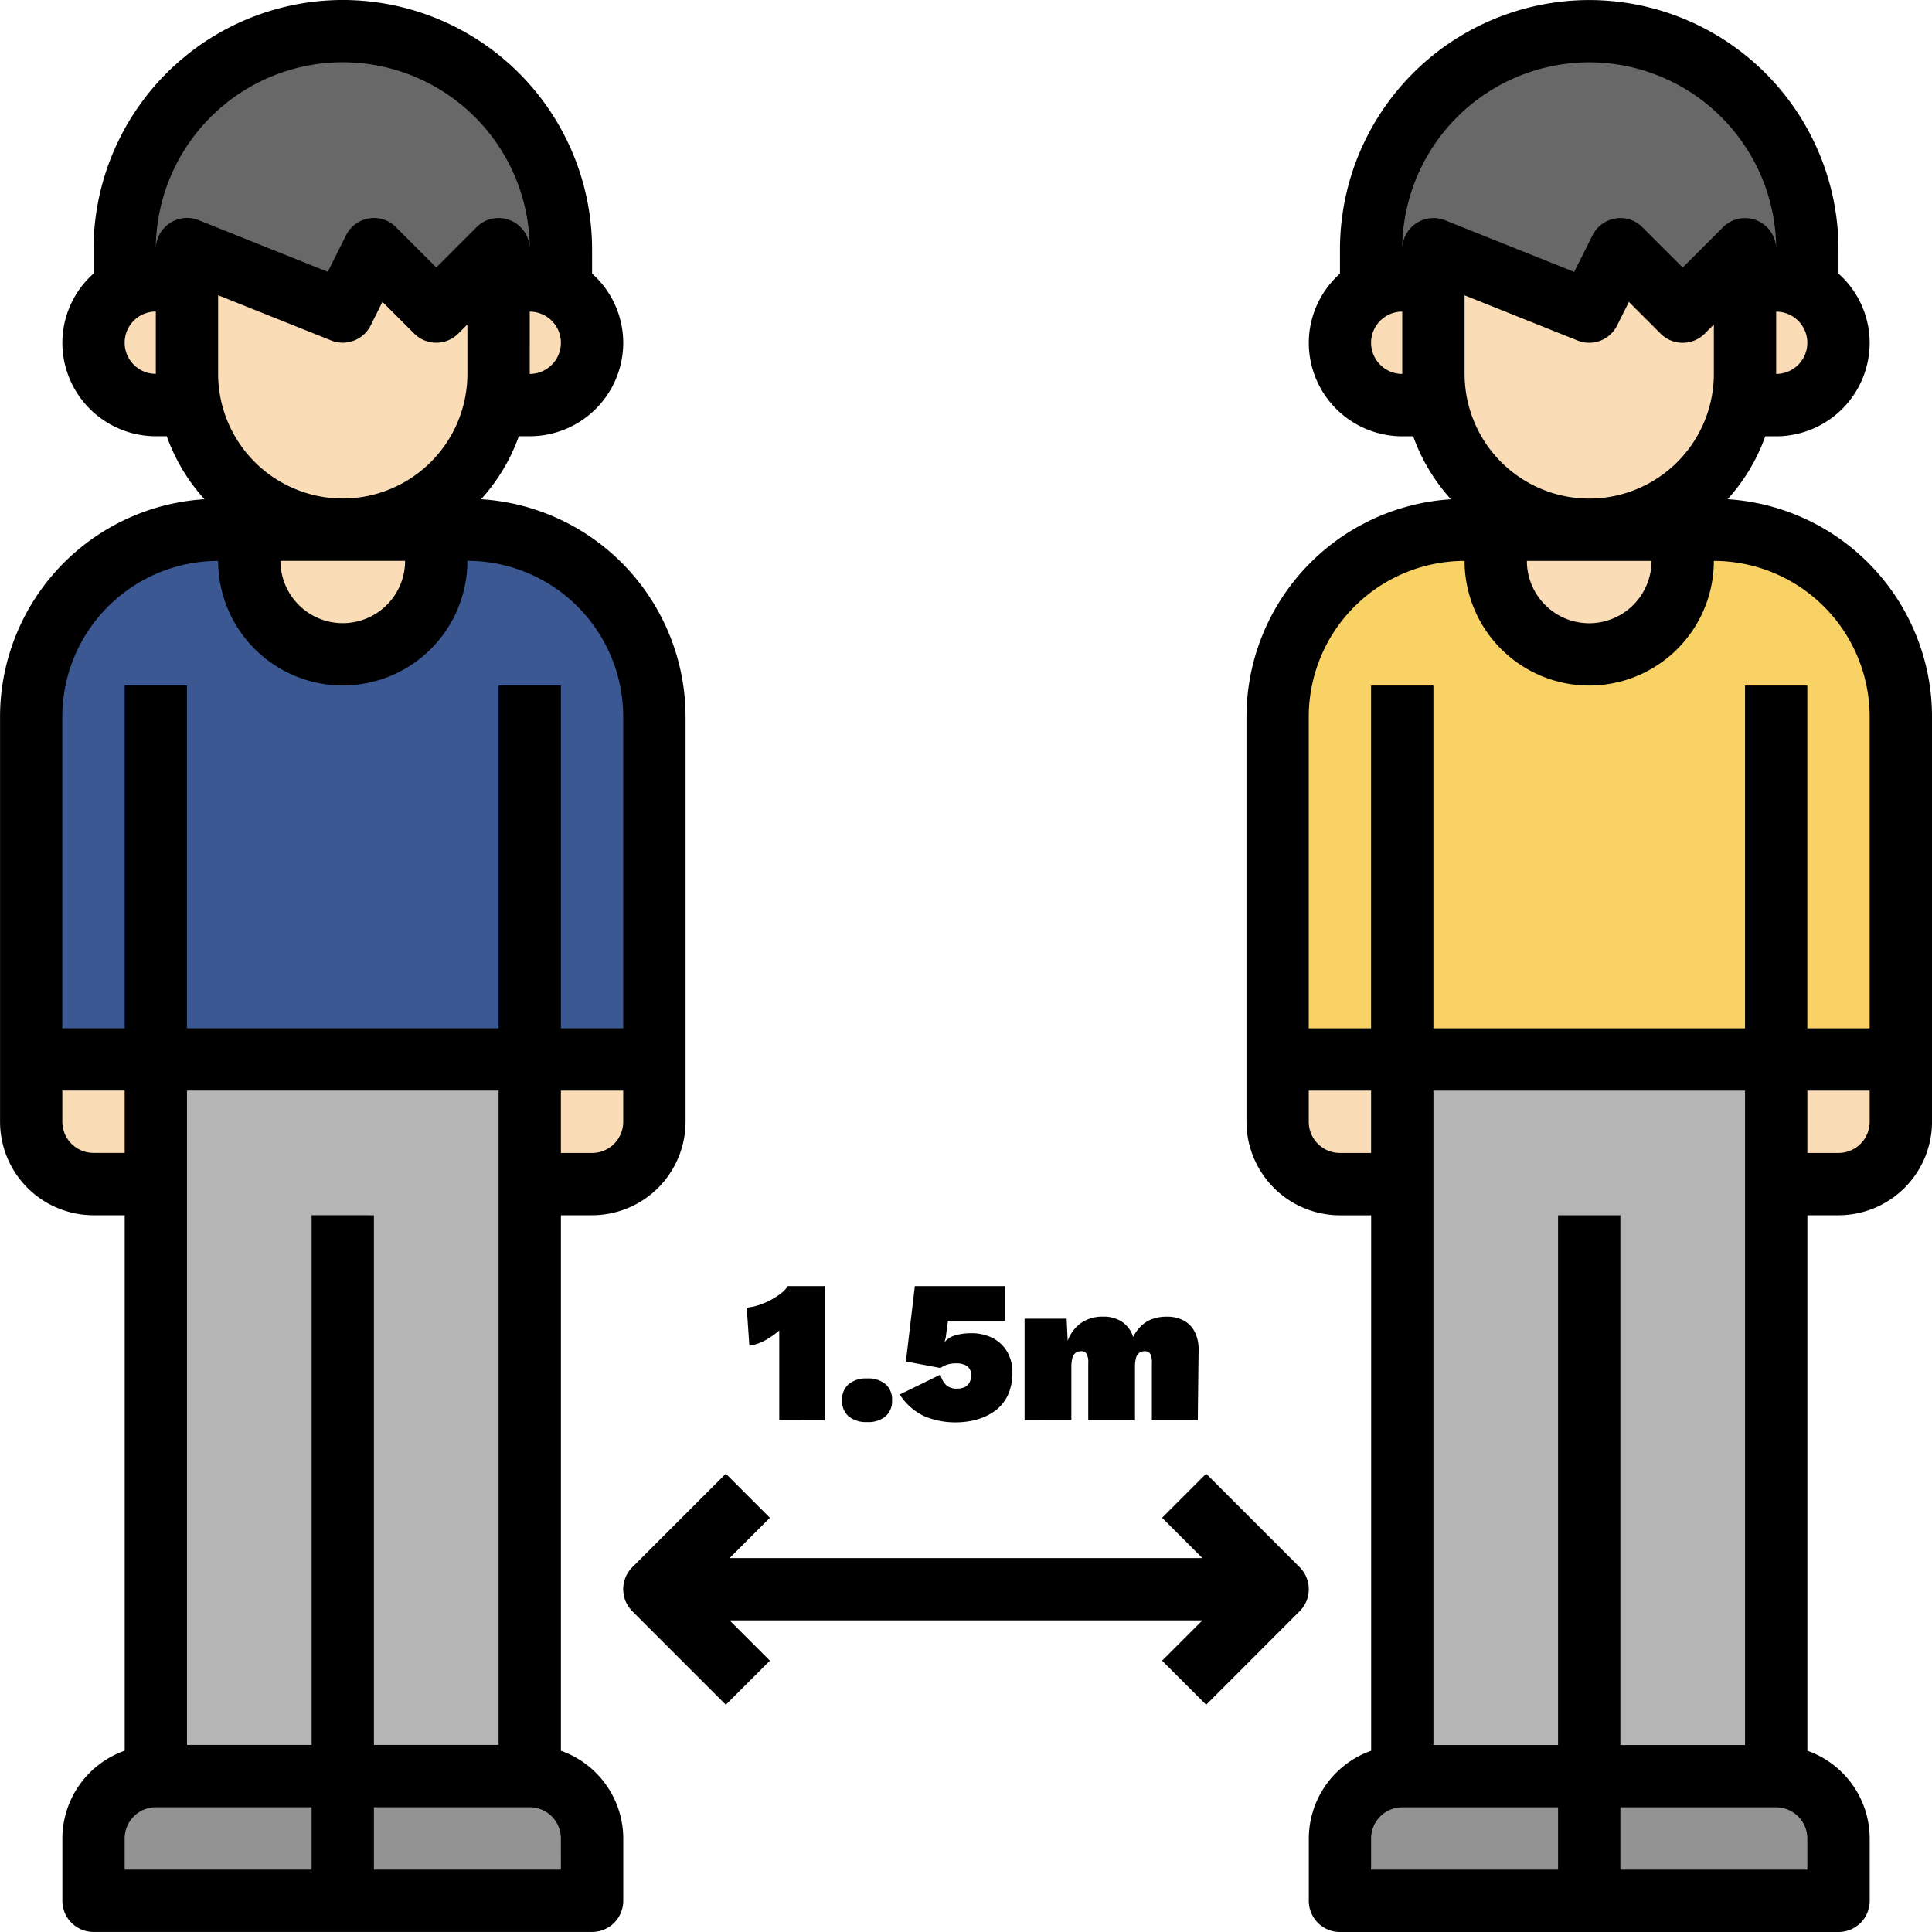 <svg xmlns="http://www.w3.org/2000/svg" width="131.925" height="131.924" viewBox="0 0 131.925 131.924">
  <g id="p2-6" transform="translate(0)">
    <g id="Group_322" data-name="Group 322">
      <path id="Path_714" data-name="Path 714" d="M-3495.743-4582.281h-17.022a12.766,12.766,0,0,0-12.767,12.767v27.661a4.254,4.254,0,0,0,4.256,4.256h4.256v-8.511h25.534v8.511h4.256a4.254,4.254,0,0,0,4.256-4.256v-27.661A12.766,12.766,0,0,0-3495.743-4582.281Z" transform="translate(3527.66 4618.454)" fill="#3b5892"/>
      <path id="Path_715" data-name="Path 715" d="M-3172.51-4262.281h-12.767a4.254,4.254,0,0,0-4.256,4.255v4.256h17.022Z" transform="translate(3281.028 4383.566)" fill="#939393"/>
      <path id="Path_716" data-name="Path 716" d="M-3175.743-4582.281h-17.022a12.766,12.766,0,0,0-12.767,12.767v27.661a4.254,4.254,0,0,0,4.256,4.256h4.256v-8.511h25.534v8.511h4.256a4.254,4.254,0,0,0,4.256-4.256v-27.661A12.766,12.766,0,0,0-3175.743-4582.281Z" transform="translate(3292.772 4618.454)" fill="#f9d266"/>
      <path id="Path_717" data-name="Path 717" d="M-3077.532-4437.77h4.256a4.254,4.254,0,0,0,4.256-4.256v-4.255h-8.511Z" transform="translate(3198.817 4518.626)" fill="#fadcb6"/>
      <path id="Path_718" data-name="Path 718" d="M-3197.021-4437.77h-4.256a4.254,4.254,0,0,1-4.256-4.256v-4.255h8.511Z" transform="translate(3292.772 4518.626)" fill="#fadcb6"/>
      <path id="Path_719" data-name="Path 719" d="M-3173.532-4446.281H-3148v48.94h-25.534Z" transform="translate(3269.283 4518.626)" fill="#b5b5b5"/>
      <path id="Path_720" data-name="Path 720" d="M-3125.532-4262.281h12.767a4.254,4.254,0,0,1,4.256,4.255v4.256h-17.022Z" transform="translate(3234.051 4383.566)" fill="#939393"/>
      <path id="Path_721" data-name="Path 721" d="M-3144.254-4654.281v8.511a10.64,10.64,0,0,1-10.639,10.639,10.64,10.64,0,0,1-10.639-10.639v-8.511l10.639,4.255,2.128-4.255,4.256,4.255Z" transform="translate(3263.411 4671.303)" fill="#fadcb6"/>
      <g id="Group_317" data-name="Group 317" transform="translate(118.943 19.15)">
        <path id="Path_722" data-name="Path 722" d="M-3084-4646.281h-2.128v6.383a10.619,10.619,0,0,1-.215,2.128H-3084a4.254,4.254,0,0,0,4.256-4.256A4.254,4.254,0,0,0-3084-4646.281Z" transform="translate(3086.34 4646.281)" fill="#fadcb6"/>
      </g>
      <path id="Path_723" data-name="Path 723" d="M-3183.149-4639.9v-6.383h-2.128a4.254,4.254,0,0,0-4.256,4.255,4.254,4.254,0,0,0,4.256,4.256h2.343A10.619,10.619,0,0,1-3183.149-4639.9Z" transform="translate(3281.028 4665.431)" fill="#fadcb6"/>
      <g id="Group_318" data-name="Group 318" transform="translate(93.624 2.128)">
        <path id="Path_724" data-name="Path 724" d="M-3166.637-4710.281a14.9,14.9,0,0,0-14.895,14.895v2.717a4.23,4.23,0,0,1,2.128-.589h2.128v-2.128l10.639,4.256,2.128-4.256,4.255,4.256,4.256-4.256v2.128h2.128a4.229,4.229,0,0,1,2.128.589v-2.717A14.894,14.894,0,0,0-3166.637-4710.281Z" transform="translate(3181.532 4710.281)" fill="#686868"/>
      </g>
      <path id="Path_725" data-name="Path 725" d="M-3149.532-4582.281v2.128a6.383,6.383,0,0,0,6.384,6.383,6.383,6.383,0,0,0,6.383-6.383v-2.128Z" transform="translate(3251.667 4618.454)" fill="#fadcb6"/>
      <path id="Path_726" data-name="Path 726" d="M-3492.51-4262.281h-12.767a4.254,4.254,0,0,0-4.256,4.255v4.256h17.022Z" transform="translate(3515.916 4383.566)" fill="#939393"/>
      <path id="Path_727" data-name="Path 727" d="M-3397.532-4437.77h4.256a4.254,4.254,0,0,0,4.256-4.256v-4.255h-8.511Z" transform="translate(3433.705 4518.626)" fill="#fadcb6"/>
      <path id="Path_728" data-name="Path 728" d="M-3517.021-4437.77h-4.256a4.254,4.254,0,0,1-4.256-4.256v-4.255h8.511Z" transform="translate(3527.66 4518.626)" fill="#fadcb6"/>
      <path id="Path_729" data-name="Path 729" d="M-3493.532-4446.281H-3468v48.94h-25.534Z" transform="translate(3504.171 4518.626)" fill="#b5b5b5"/>
      <path id="Path_730" data-name="Path 730" d="M-3445.532-4262.281h12.767a4.254,4.254,0,0,1,4.256,4.255v4.256h-17.022Z" transform="translate(3468.938 4383.566)" fill="#939393"/>
      <path id="Path_731" data-name="Path 731" d="M-3464.254-4654.281v8.511a10.64,10.64,0,0,1-10.639,10.639,10.64,10.64,0,0,1-10.639-10.639v-8.511l10.639,4.255,2.128-4.255,4.255,4.255Z" transform="translate(3498.299 4671.303)" fill="#fadcb6"/>
      <g id="Group_319" data-name="Group 319" transform="translate(33.83 19.15)">
        <path id="Path_732" data-name="Path 732" d="M-3404-4646.281h-2.128v6.383a10.619,10.619,0,0,1-.215,2.128H-3404a4.254,4.254,0,0,0,4.256-4.256A4.254,4.254,0,0,0-3404-4646.281Z" transform="translate(3406.34 4646.281)" fill="#fadcb6"/>
      </g>
      <path id="Path_733" data-name="Path 733" d="M-3503.148-4639.9v-6.383h-2.128a4.254,4.254,0,0,0-4.256,4.255,4.254,4.254,0,0,0,4.256,4.256h2.343A10.6,10.6,0,0,1-3503.148-4639.9Z" transform="translate(3515.916 4665.431)" fill="#fadcb6"/>
      <g id="Group_320" data-name="Group 320" transform="translate(8.511 2.128)">
        <path id="Path_734" data-name="Path 734" d="M-3486.637-4710.281a14.9,14.9,0,0,0-14.895,14.895v2.717a4.23,4.23,0,0,1,2.128-.589h2.128v-2.128l10.639,4.256,2.128-4.256,4.256,4.256,4.255-4.256v2.128h2.128a4.23,4.23,0,0,1,2.128.589v-2.717A14.9,14.9,0,0,0-3486.637-4710.281Z" transform="translate(3501.532 4710.281)" fill="#686868"/>
      </g>
      <path id="Path_735" data-name="Path 735" d="M-3469.532-4582.281v2.128a6.383,6.383,0,0,0,6.384,6.383,6.383,6.383,0,0,0,6.384-6.383v-2.128Z" transform="translate(3486.555 4618.454)" fill="#fadcb6"/>
      <g id="Group_321" data-name="Group 321">
        <path id="Path_736" data-name="Path 736" d="M-3180.681-4684.189a12.785,12.785,0,0,0,2.577-4.3h.745a6.391,6.391,0,0,0,6.384-6.383,6.35,6.35,0,0,0-2.128-4.724v-1.66a17.042,17.042,0,0,0-17.022-17.022,17.042,17.042,0,0,0-17.022,17.022v1.66a6.346,6.346,0,0,0-2.128,4.724,6.391,6.391,0,0,0,6.384,6.383h.745a12.754,12.754,0,0,0,2.577,4.3,14.9,14.9,0,0,0-13.961,14.848v27.662a6.391,6.391,0,0,0,6.384,6.383h2.128v36.564a6.375,6.375,0,0,0-4.256,5.992v4.256a2.127,2.127,0,0,0,2.128,2.128h34.045a2.127,2.127,0,0,0,2.128-2.128v-4.256a6.375,6.375,0,0,0-4.256-5.992V-4635.3h2.128a6.391,6.391,0,0,0,6.383-6.383v-27.662a14.9,14.9,0,0,0-13.96-14.848Zm-17.957-8.558v-5.369l7.72,3.089a2.131,2.131,0,0,0,2.694-1.023l.806-1.615,2.168,2.168a2.125,2.125,0,0,0,3.009,0l.625-.625v3.375a8.52,8.52,0,0,1-8.511,8.511A8.52,8.52,0,0,1-3198.637-4692.747Zm12.767,12.767a4.26,4.26,0,0,1-4.256,4.256,4.26,4.26,0,0,1-4.256-4.256Zm8.511-12.767V-4697a2.13,2.13,0,0,1,2.128,2.128A2.13,2.13,0,0,1-3177.359-4692.747Zm-27.662-2.128a2.13,2.13,0,0,1,2.128-2.128v4.256A2.13,2.13,0,0,1-3205.021-4694.875Zm3.062-8.146a2.131,2.131,0,0,0-.934,1.762,12.78,12.78,0,0,1,12.767-12.767,12.78,12.78,0,0,1,12.767,12.767,2.129,2.129,0,0,0-1.313-1.966,2.115,2.115,0,0,0-2.319.462l-2.751,2.751-2.751-2.751a2.1,2.1,0,0,0-1.845-.6,2.133,2.133,0,0,0-1.562,1.149l-1.251,2.5-8.822-3.528A2.133,2.133,0,0,0-3201.959-4703.021Zm3.322,23.04a8.52,8.52,0,0,0,8.511,8.512,8.52,8.52,0,0,0,8.511-8.512,10.652,10.652,0,0,1,10.639,10.639v21.278h-4.256v-23.406h-4.255v23.406h-21.278v-23.406h-4.256v23.406h-4.256v-21.278A10.651,10.651,0,0,1-3198.637-4679.98Zm-8.511,40.429a2.13,2.13,0,0,1-2.128-2.128v-2.128h4.256v4.256Zm14.895,48.939h-12.767v-2.128a2.13,2.13,0,0,1,2.128-2.127h10.639Zm0-44.684v36.173h-8.511v-44.684h21.278v44.684H-3188V-4635.3Zm17.022,44.684H-3188v-4.255h10.639a2.13,2.13,0,0,1,2.128,2.127Zm2.128-48.939h-2.128v-4.256h4.256v2.128A2.13,2.13,0,0,1-3173.1-4639.552Z" transform="translate(3298.645 4718.281)"/>
        <path id="Path_737" data-name="Path 737" d="M-3495.231-4598.732V-4635.3h2.128a6.391,6.391,0,0,0,6.384-6.383v-27.662a14.9,14.9,0,0,0-13.961-14.848,12.789,12.789,0,0,0,2.577-4.3h.745a6.391,6.391,0,0,0,6.384-6.383,6.35,6.35,0,0,0-2.128-4.724v-1.66a17.042,17.042,0,0,0-17.022-17.022,17.042,17.042,0,0,0-17.022,17.022v1.66a6.35,6.35,0,0,0-2.128,4.724,6.391,6.391,0,0,0,6.384,6.383h.745a12.754,12.754,0,0,0,2.577,4.3,14.9,14.9,0,0,0-13.961,14.848v27.662a6.391,6.391,0,0,0,6.384,6.383h2.128v36.564a6.375,6.375,0,0,0-4.256,5.992v4.256a2.127,2.127,0,0,0,2.128,2.128h34.045a2.127,2.127,0,0,0,2.128-2.128v-4.256A6.375,6.375,0,0,0-3495.231-4598.732Zm2.128-40.82h-2.128v-4.256h4.256v2.128A2.13,2.13,0,0,1-3493.1-4639.552Zm-25.534-53.2v-5.369l7.72,3.089a2.13,2.13,0,0,0,2.694-1.023l.806-1.615,2.168,2.168a2.125,2.125,0,0,0,3.009,0l.625-.625v3.375a8.52,8.52,0,0,1-8.511,8.511A8.52,8.52,0,0,1-3518.637-4692.747Zm12.767,12.767a4.26,4.26,0,0,1-4.256,4.256,4.26,4.26,0,0,1-4.256-4.256Zm8.511-12.767V-4697a2.13,2.13,0,0,1,2.128,2.128A2.13,2.13,0,0,1-3497.359-4692.747Zm-27.662-2.128a2.13,2.13,0,0,1,2.128-2.128v4.256A2.13,2.13,0,0,1-3525.021-4694.875Zm3.062-8.146a2.131,2.131,0,0,0-.934,1.762,12.78,12.78,0,0,1,12.767-12.767,12.78,12.78,0,0,1,12.767,12.767,2.129,2.129,0,0,0-1.313-1.966,2.115,2.115,0,0,0-2.319.462l-2.751,2.751-2.751-2.751a2.1,2.1,0,0,0-1.845-.6,2.133,2.133,0,0,0-1.562,1.149l-1.251,2.5-8.822-3.53a2.141,2.141,0,0,0-1.985.215Zm3.322,23.04a8.52,8.52,0,0,0,8.511,8.512,8.52,8.52,0,0,0,8.511-8.512,10.651,10.651,0,0,1,10.639,10.639v21.278h-4.256v-23.406h-4.256v23.406h-21.278v-23.406h-4.256v23.406h-4.256v-21.278A10.651,10.651,0,0,1-3518.637-4679.98Zm-8.511,40.429a2.13,2.13,0,0,1-2.128-2.128v-2.128h4.256v4.256Zm14.895,48.939h-12.767v-2.128a2.13,2.13,0,0,1,2.128-2.127h10.639Zm0-44.684v36.173h-8.511v-44.684h21.278v44.684H-3508V-4635.3Zm17.023,44.684H-3508v-4.255h10.639a2.13,2.13,0,0,1,2.128,2.127Z" transform="translate(3533.532 4718.281)"/>
        <path id="Path_738" data-name="Path 738" d="M-3327.345-4333.554l-6.383-6.383-3.009,3.009,2.751,2.751h-32.283l2.751-2.751-3.009-3.009-6.384,6.383a2.126,2.126,0,0,0,0,3.009l6.384,6.384,3.009-3.009-2.751-2.751h32.283l-2.751,2.751,3.009,3.009,6.383-6.384A2.125,2.125,0,0,0-3327.345-4333.554Z" transform="translate(3416.09 4440.567)"/>
      </g>
    </g>
    <g id="Group_323" data-name="Group 323" transform="translate(50.991 87.825)">
      <path id="Path_739" data-name="Path 739" d="M-3339.6-4378.921v-6.135a5.459,5.459,0,0,1-.958.673,3.162,3.162,0,0,1-1.083.368l-.18-2.6a3.855,3.855,0,0,0,.861-.187,5.157,5.157,0,0,0,.812-.354,4.827,4.827,0,0,0,.68-.444,1.91,1.91,0,0,0,.451-.486h2.512v9.16Z" transform="translate(3341.82 4388.081)"/>
      <path id="Path_740" data-name="Path 740" d="M-3315.64-4364.391a1.858,1.858,0,0,1,1.263.389,1.38,1.38,0,0,1,.444,1.1,1.38,1.38,0,0,1-.444,1.1,1.858,1.858,0,0,1-1.263.388,1.861,1.861,0,0,1-1.256-.388,1.369,1.369,0,0,1-.451-1.1,1.368,1.368,0,0,1,.451-1.1A1.861,1.861,0,0,1-3315.64-4364.391Z" transform="translate(3323.856 4370.692)"/>
      <path id="Path_741" data-name="Path 741" d="M-3298.684-4378.782a5.435,5.435,0,0,1-2.144-.41,3.958,3.958,0,0,1-1.7-1.492l2.776-1.36a1.512,1.512,0,0,0,.368.694,1.028,1.028,0,0,0,.77.264,1.217,1.217,0,0,0,.514-.1.719.719,0,0,0,.326-.305,1.033,1.033,0,0,0,.118-.514.8.8,0,0,0-.111-.437.729.729,0,0,0-.333-.271,1.438,1.438,0,0,0-.569-.1,2.162,2.162,0,0,0-.444.041,1.7,1.7,0,0,0-.347.111,1.842,1.842,0,0,0-.291.167l-2.359-.444.61-5.149h6.176v2.373h-3.914l-.153,1.139-.07.291h.014a1.421,1.421,0,0,1,.729-.444,3.66,3.66,0,0,1,1.02-.139,3.158,3.158,0,0,1,1.562.354,2.45,2.45,0,0,1,.964.951,2.746,2.746,0,0,1,.333,1.36,3.578,3.578,0,0,1-.319,1.582,2.8,2.8,0,0,1-.875,1.055,3.808,3.808,0,0,1-1.235.59A5.3,5.3,0,0,1-3298.684-4378.782Z" transform="translate(3312.979 4388.081)"/>
      <path id="Path_742" data-name="Path 742" d="M-3270.49-4373.176v-6.939h2.873l.069,1.513a2.582,2.582,0,0,1,.916-1.221,2.538,2.538,0,0,1,1.5-.43,2.248,2.248,0,0,1,1.312.361,1.962,1.962,0,0,1,.743,1.027,2.7,2.7,0,0,1,.548-.756,2.159,2.159,0,0,1,.763-.472,2.848,2.848,0,0,1,.979-.159,2.387,2.387,0,0,1,1.179.271,1.824,1.824,0,0,1,.75.791,2.68,2.68,0,0,1,.25,1.27l-.055,4.747h-3.136v-3.914a1.2,1.2,0,0,0-.118-.638.419.419,0,0,0-.368-.167.621.621,0,0,0-.375.111.636.636,0,0,0-.222.354,2.284,2.284,0,0,0-.069.618v3.636h-3.192v-3.914a1.2,1.2,0,0,0-.118-.638.419.419,0,0,0-.368-.167.622.622,0,0,0-.375.111.636.636,0,0,0-.222.354,2.294,2.294,0,0,0-.069.618v3.636Z" transform="translate(3289.462 4382.336)"/>
    </g>
  </g>
</svg>
